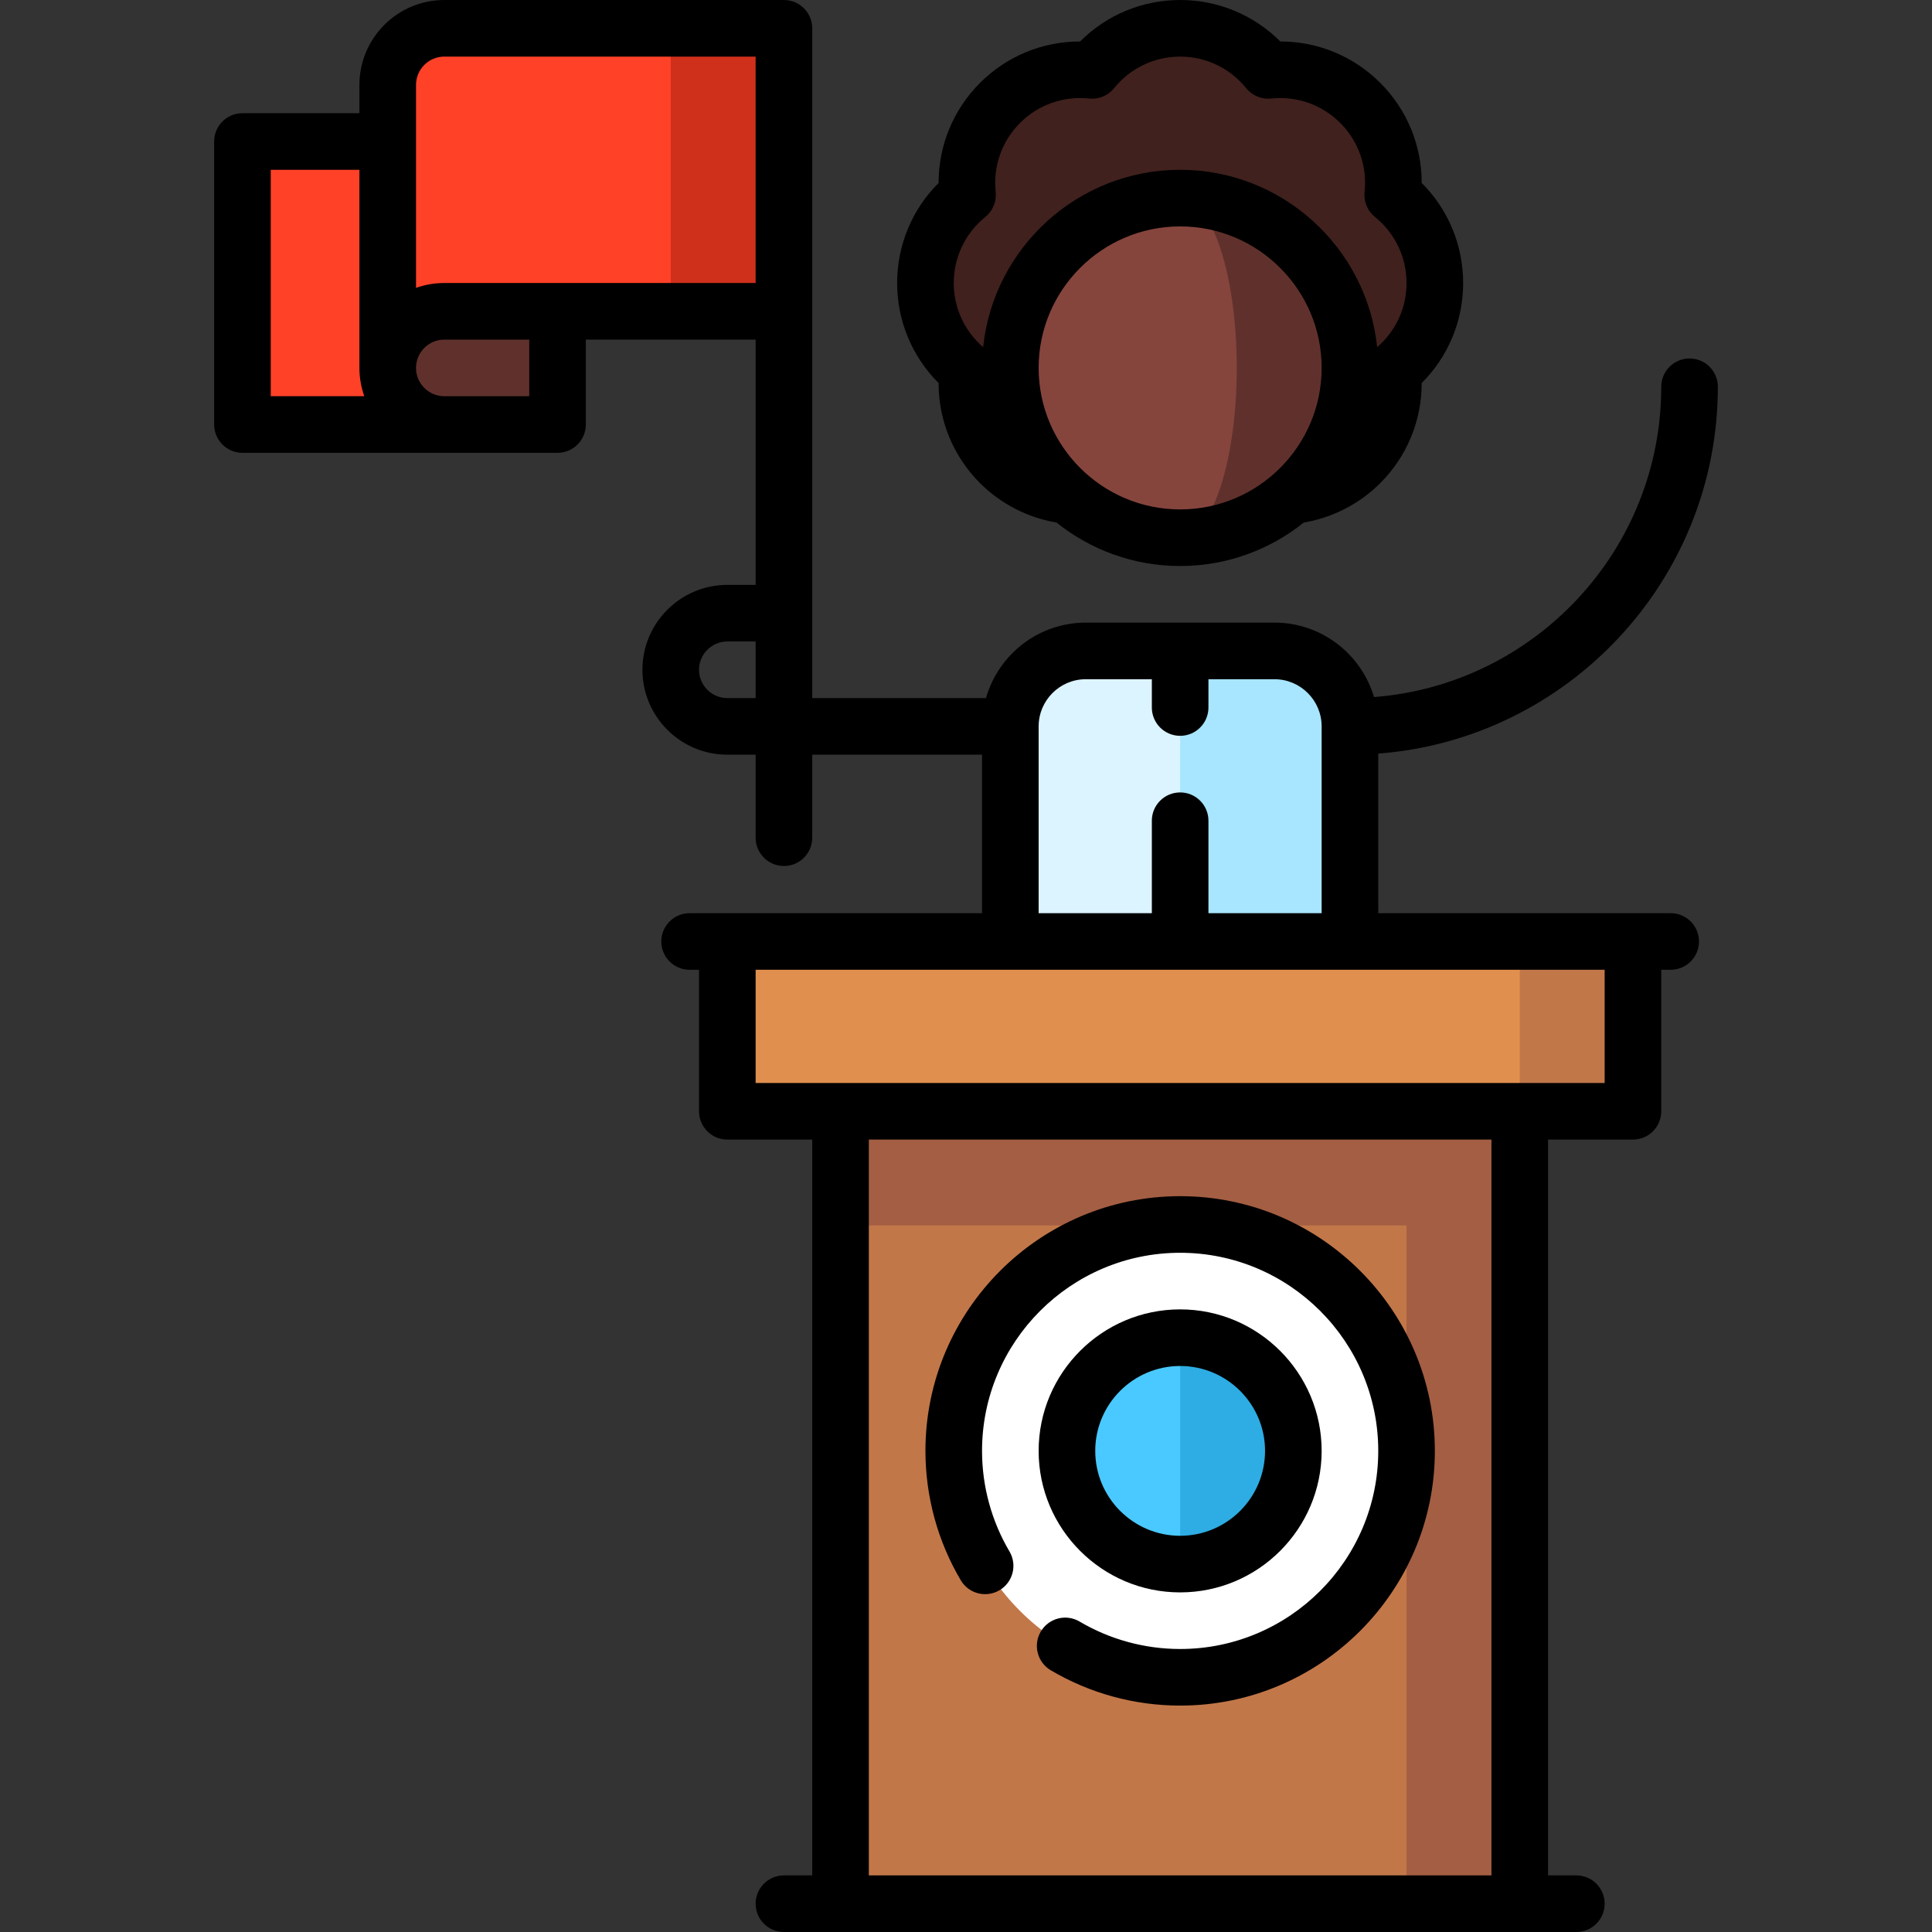 <?xml version="1.0" encoding="iso-8859-1"?>
<!-- Generator: Adobe Illustrator 19.0.0, SVG Export Plug-In . SVG Version: 6.00 Build 0)  -->
<svg version="1.1" id="Capa_1" xmlns="http://www.w3.org/2000/svg" xmlns:xlink="http://www.w3.org/1999/xlink" x="0px" y="0px"
	 viewBox="0 0 512 512" style="enable-background:new 0 0 512 512;" xml:space="preserve">
<rect x="0" y="0" width="512" height="512" fill="#333333" stroke="none"/>
<path style="fill:#A8E5FF;" d="M337.75,172.5h-25l-30,107h75v-87C357.75,181.454,348.796,172.5,337.75,172.5z"/>
<path style="fill:#DBF4FF;" d="M312.75,172.5h-25c-11.046,0-20,8.954-20,20v87h45V172.5z"/>
<path style="fill:#40211D;" d="M380.25,75c0-9.429-4.354-17.838-11.157-23.338c0.922-8.699-1.946-17.724-8.613-24.392
	s-15.692-9.535-24.392-8.613C330.588,11.854,322.179,7.5,312.75,7.5s-17.838,4.354-23.338,11.157
	c-8.699-0.922-17.724,1.946-24.392,8.613s-9.535,15.692-8.613,24.392c-6.803,5.5-11.157,13.909-11.157,23.338
	s4.354,17.838,11.157,23.338c-0.922,8.699,1.946,17.724,8.613,24.392c11.716,11.716,30.711,11.716,42.427,0h10.606
	c11.716,11.716,30.711,11.716,42.427,0c6.668-6.668,9.535-15.692,8.613-24.392C375.896,92.838,380.25,84.429,380.25,75z"/>
<path style="fill:#60312C;" d="M312.75,52.5v90c24.853,0,45-20.147,45-45S337.603,52.5,312.75,52.5z"/>
<path style="fill:#85453D;" d="M327.75,97.5c0-24.853-6.716-45-15-45c-24.853,0-45,20.147-45,45s20.147,45,45,45
	C321.034,142.5,327.75,122.353,327.75,97.5z"/>
<rect x="64.25" y="37.5" style="fill:#FF4128;" width="53.5" height="75"/>
<polygon style="fill:#CF301B;" points="177.75,7.5 132.75,45 177.75,82.5 207.75,82.5 207.75,7.5 "/>
<path style="fill:#FF4128;" d="M117.75,7.5c-8.25,0-15,6.75-15,15v75l45-15h30v-75H117.75z"/>
<path style="fill:#60312C;" d="M117.75,82.5h30v30h-30c-8.25,0-15-6.75-15-15S109.5,82.5,117.75,82.5z"/>
<polygon style="fill:#A45E43;" points="222.75,279.75 222.75,324.75 372.75,504.75 402.75,504.75 402.75,279.75 "/>
<g>
	<rect x="222.75" y="324.75" style="fill:#C27749;" width="150" height="180"/>
	<polygon style="fill:#C27749;" points="432.75,249.5 432.75,294.5 402.75,294.5 372.75,272 402.75,249.5 	"/>
</g>
<rect x="192.75" y="249.5" style="fill:#E18F4E;" width="210" height="45"/>
<circle style="fill:#FFFFFF;" cx="312.75" cy="384.5" r="60"/>
<path style="fill:#2DADE3;" d="M312.75,354.5l-15,30l15,30c16.569,0,30-13.431,30-30S329.319,354.5,312.75,354.5z"/>
<path style="fill:#49C9FF;" d="M282.75,384.5c0,16.569,13.431,30,30,30v-60C296.181,354.5,282.75,367.931,282.75,384.5z"/>
<path d="M259.717,128.033c5.503,5.503,12.63,9.156,20.273,10.448C288.978,145.68,300.366,150,312.75,150s23.772-4.32,32.76-11.519
	c7.643-1.292,14.77-4.945,20.272-10.447c7.103-7.102,10.993-16.595,10.981-26.518C383.789,94.507,387.75,85.043,387.75,75
	s-3.961-19.507-10.986-26.515c0.012-9.923-3.879-19.417-10.98-26.518c-7.091-7.091-16.563-10.98-26.472-10.98
	C332.257,3.961,322.793,0,312.75,0s-19.507,3.961-26.515,10.986c-9.954,0-19.429,3.89-26.519,10.98
	c-7.102,7.102-10.992,16.594-10.98,26.518C241.711,55.493,237.75,64.956,237.75,75s3.961,19.507,10.986,26.515
	C248.725,111.439,252.615,120.932,259.717,128.033z M312.75,135c-20.678,0-37.5-16.822-37.5-37.5S292.072,60,312.75,60
	s37.5,16.822,37.5,37.5S333.428,135,312.75,135z M261.122,57.495c1.979-1.6,3.012-4.093,2.743-6.624
	c-0.721-6.803,1.633-13.473,6.459-18.298c4.824-4.825,11.491-7.179,18.298-6.458c2.53,0.271,5.023-0.764,6.622-2.743
	C299.546,18.052,305.927,15,312.75,15s13.204,3.052,17.506,8.373c1.599,1.978,4.099,3.01,6.622,2.743
	c6.803-0.721,13.474,1.633,18.298,6.458c4.826,4.825,7.18,11.495,6.459,18.298c-0.269,2.53,0.765,5.023,2.743,6.623
	c5.32,4.301,8.372,10.682,8.372,17.505c0,6.567-2.833,12.718-7.789,17.006C362.206,65.63,339.843,45,312.75,45
	s-49.456,20.63-52.211,47.006c-4.955-4.287-7.789-10.438-7.789-17.006C252.75,68.176,255.802,61.795,261.122,57.495z"/>
<path d="M442.75,242h-77.5v-42.286c50.271-3.842,90-45.976,90-97.214c0-4.142-3.357-7.5-7.5-7.5s-7.5,3.358-7.5,7.5
	c0,43.343-33.605,78.961-76.125,82.229C360.763,173.339,350.215,165,337.75,165h-50c-12.563,0-23.178,8.472-26.452,20H215.25V7.5
	c0-4.142-3.357-7.5-7.5-7.5h-90c-12.406,0-22.5,10.093-22.5,22.5V30h-31c-4.143,0-7.5,3.358-7.5,7.5v75c0,4.142,3.357,7.5,7.5,7.5
	h83.5c4.143,0,7.5-3.358,7.5-7.5V90h45v65h-7.5c-12.406,0-22.5,10.093-22.5,22.5s10.094,22.5,22.5,22.5h7.5v22
	c0,4.142,3.357,7.5,7.5,7.5s7.5-3.358,7.5-7.5v-22h45v42h-77.5c-4.143,0-7.5,3.358-7.5,7.5s3.357,7.5,7.5,7.5h2.5v37.5
	c0,4.142,3.357,7.5,7.5,7.5h22.5v195h-7.5c-4.143,0-7.5,3.358-7.5,7.5s3.357,7.5,7.5,7.5h210c4.143,0,7.5-3.358,7.5-7.5
	s-3.357-7.5-7.5-7.5h-7.5V302h22.5c4.143,0,7.5-3.358,7.5-7.5V257h2.5c4.143,0,7.5-3.358,7.5-7.5S446.893,242,442.75,242z
	 M71.75,105V45h23.5v52.5c0,2.629,0.458,5.153,1.29,7.5H71.75z M200.25,185h-7.5c-4.136,0-7.5-3.364-7.5-7.5s3.364-7.5,7.5-7.5h7.5
	V185z M140.25,105h-22.5c-4.136,0-7.5-3.364-7.5-7.5s3.364-7.5,7.5-7.5h22.5V105z M200.25,75h-82.5c-2.629,0-5.153,0.458-7.5,1.29
	V22.5c0-4.136,3.364-7.5,7.5-7.5h82.5V75z M275.25,192.5c0-6.893,5.607-12.5,12.5-12.5h17.5v7.5c0,4.142,3.357,7.5,7.5,7.5
	s7.5-3.358,7.5-7.5V180h17.5c6.893,0,12.5,5.607,12.5,12.5V242h-30v-24.5c0-4.142-3.357-7.5-7.5-7.5s-7.5,3.358-7.5,7.5V242h-30
	V192.5z M395.25,497h-165V302h165V497z M425.25,287h-225v-30h225V287z"/>
<path d="M312.75,422c20.678,0,37.5-16.822,37.5-37.5s-16.822-37.5-37.5-37.5s-37.5,16.822-37.5,37.5S292.072,422,312.75,422z
	 M312.75,362c12.406,0,22.5,10.093,22.5,22.5s-10.094,22.5-22.5,22.5s-22.5-10.093-22.5-22.5S300.344,362,312.75,362z"/>
<path d="M264.882,421.427c3.565-2.107,4.749-6.706,2.642-10.272c-4.758-8.054-7.273-17.271-7.273-26.655
	c0-28.949,23.552-52.5,52.5-52.5s52.5,23.551,52.5,52.5s-23.552,52.5-52.5,52.5c-9.384,0-18.601-2.515-26.654-7.274
	c-3.568-2.106-8.165-0.923-10.272,2.642c-2.107,3.566-0.925,8.166,2.642,10.272c10.363,6.124,22.219,9.36,34.285,9.36
	c37.22,0,67.5-30.28,67.5-67.5s-30.28-67.5-67.5-67.5s-67.5,30.28-67.5,67.5c0,12.066,3.236,23.921,9.359,34.285
	C256.717,422.352,261.316,423.535,264.882,421.427z"/>
<g>
</g>
<g>
</g>
<g>
</g>
<g>
</g>
<g>
</g>
<g>
</g>
<g>
</g>
<g>
</g>
<g>
</g>
<g>
</g>
<g>
</g>
<g>
</g>
<g>
</g>
<g>
</g>
<g>
</g>
</svg>
